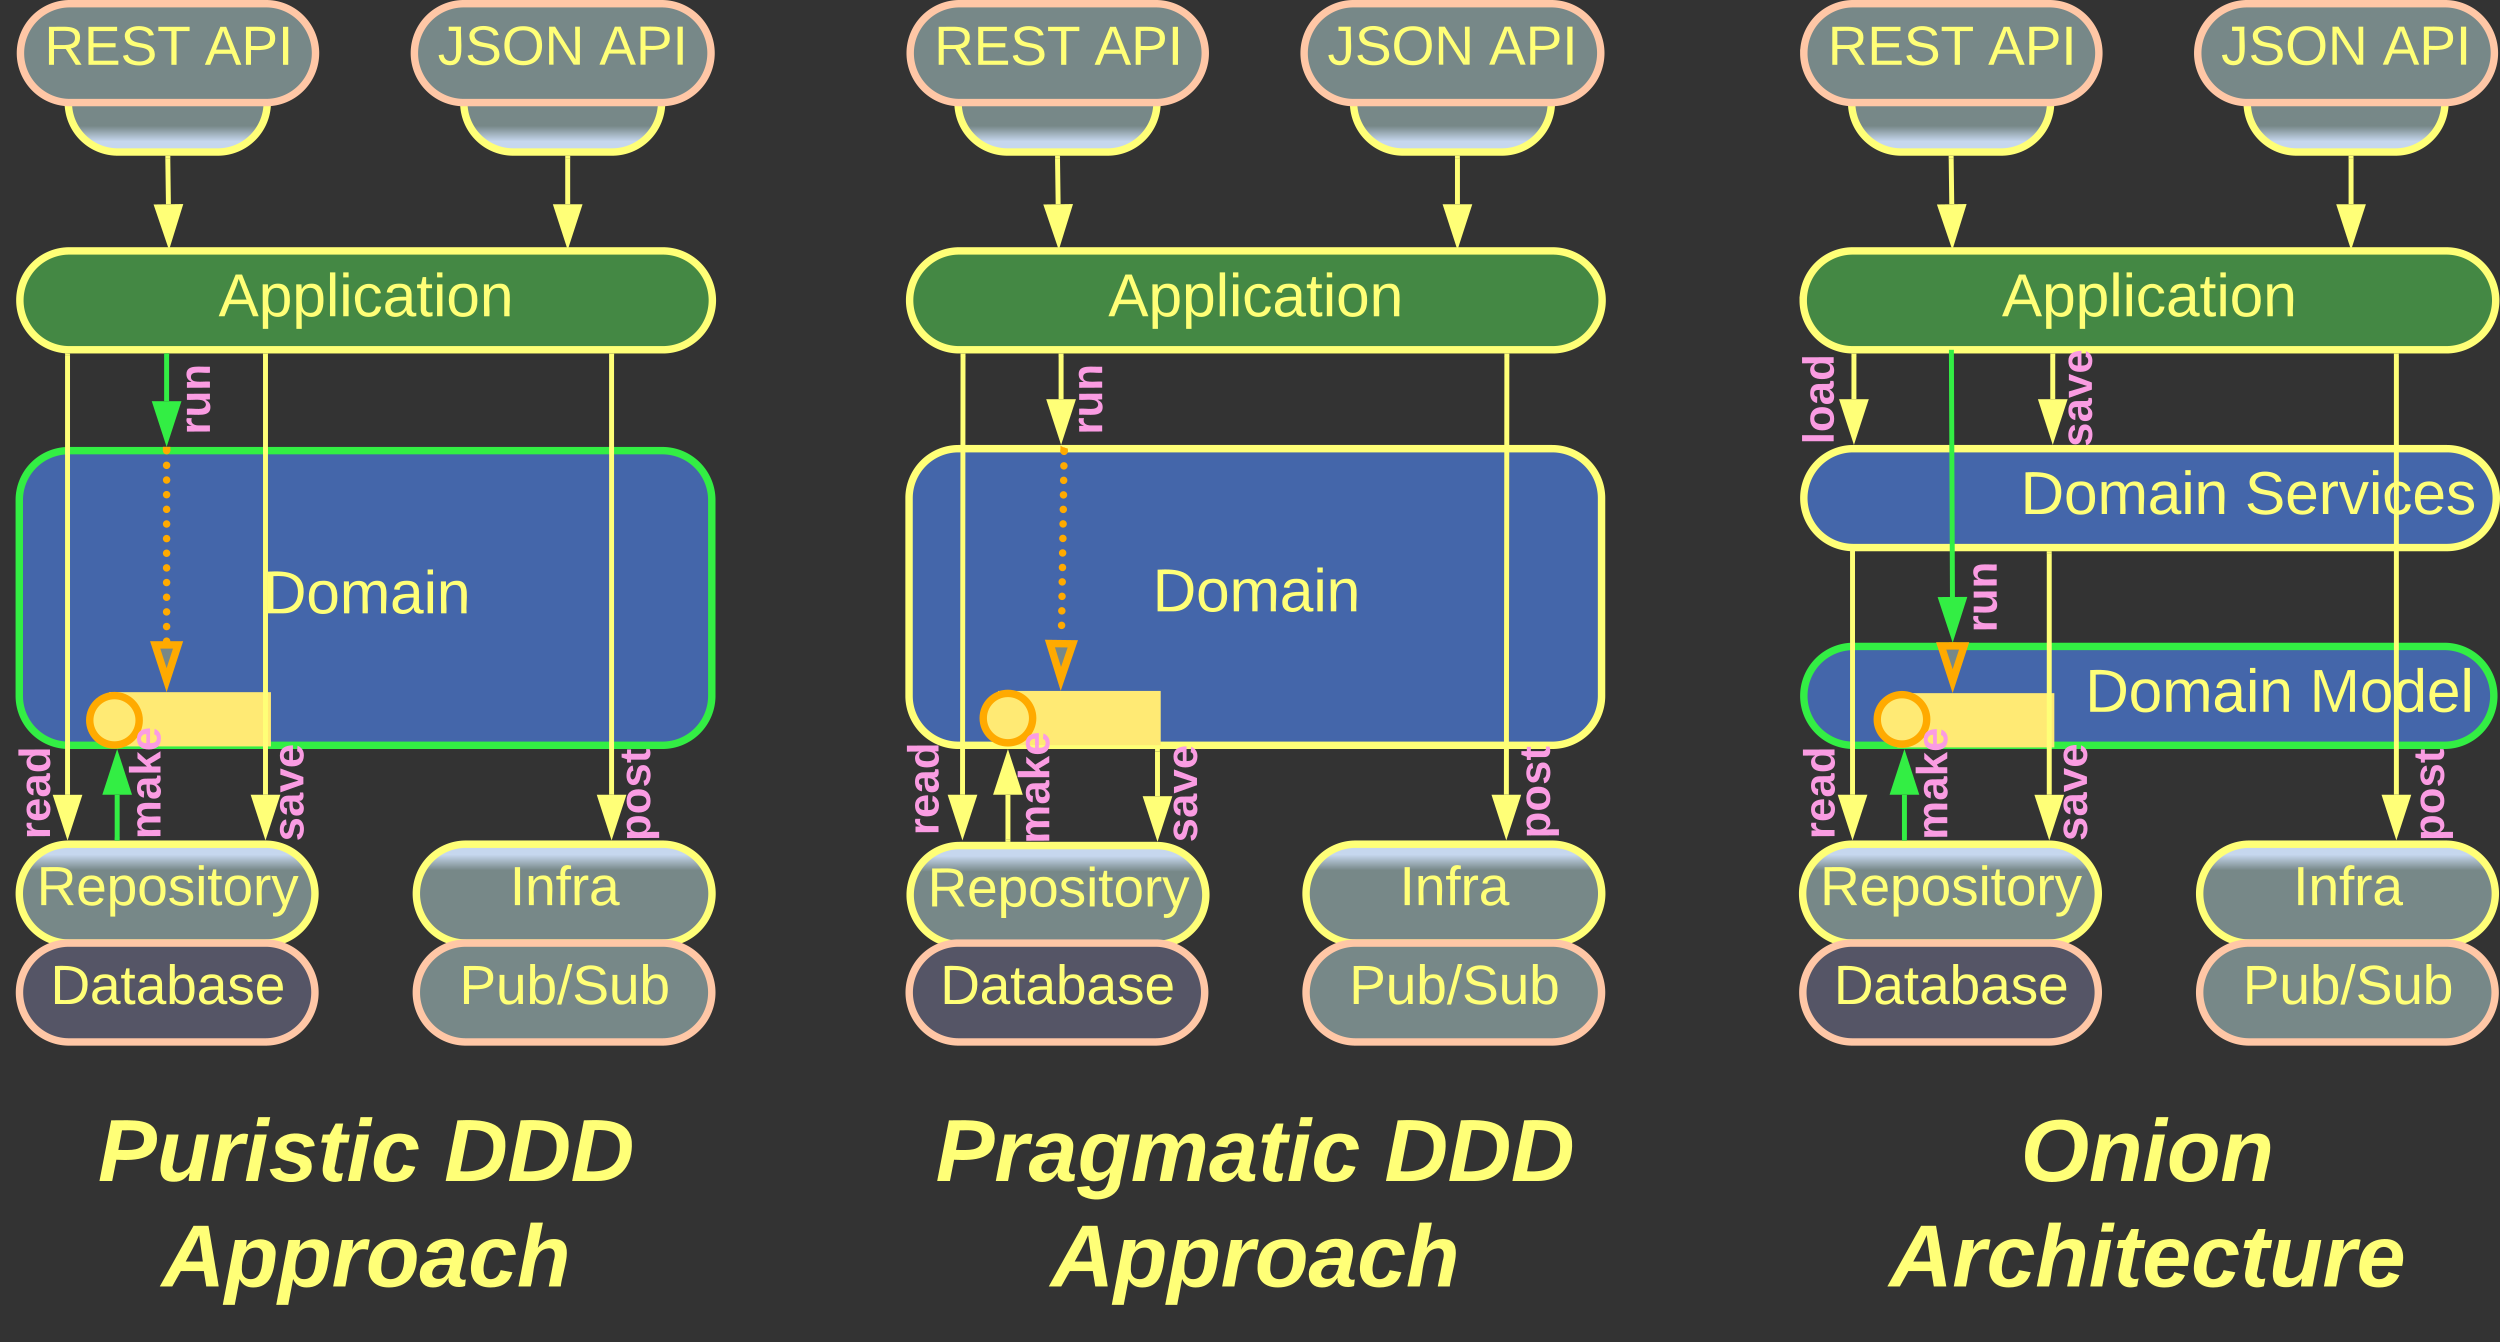 <svg xmlns="http://www.w3.org/2000/svg" xmlns:xlink="http://www.w3.org/1999/xlink" xmlns:lucid="lucid" width="1011.32" height="543"><rect width="100%" height="100%" fill="#333333" stroke="none"/><g transform="translate(-530.6 -298.5)" lucid:page-tab-id="0_0"><path d="M898.8 660.55a20 20 0 0 1 20-20h79.6a20 20 0 0 1 20 20 20 20 0 0 1-20 20h-79.6a20 20 0 0 1-20-20z" stroke="#ff7" stroke-width="3" fill="url(#a)" transform="matrix(-1,1.2246467991473532e-16,-1.2246467991473532e-16,-1,1917.191,1321.094)"/><use xlink:href="#b" transform="matrix(1,-2.4492935982947064e-16,2.4492935982947064e-16,1,903.799,645.547) translate(2.011 19.653)"/><path d="M558.23 340a20 20 0 0 1 20-20h40.48a20 20 0 0 1 20 20 20 20 0 0 1-20 20h-40.47a20 20 0 0 1-20-20z" stroke="#ff7" stroke-width="3" fill="url(#c)"/><path d="M538.64 420a20 20 0 0 1 20-20h240.13a20 20 0 0 1 20 20 20 20 0 0 1-20 20H558.64a20 20 0 0 1-20-20z" stroke="#ff7" stroke-width="3" fill="#484"/><use xlink:href="#d" transform="matrix(1,0,0,1,543.639,405) translate(75.354 21.431)"/><path d="M538.4 660a20 20 0 0 1 20-20H638a20 20 0 0 1 20 20 20 20 0 0 1-20 20h-79.6a20 20 0 0 1-20-20z" stroke="#ff7" stroke-width="3" fill="url(#e)" transform="matrix(-1,1.2246467991473532e-16,-1.2246467991473532e-16,-1,1196.407,1320)"/><use xlink:href="#b" transform="matrix(1,-2.4492935982947064e-16,2.4492935982947064e-16,1,543.407,645) translate(2.011 19.653)"/><path d="M699 660a20 20 0 0 1 20-20h79.6a20 20 0 0 1 20 20 20 20 0 0 1-20 20H719a20 20 0 0 1-20-20z" stroke="#ff7" stroke-width="3" fill="url(#f)" transform="matrix(-1,1.2246467991473532e-16,-1.2246467991473532e-16,-1,1517.624,1320)"/><use xlink:href="#g" transform="matrix(1,-2.4492935982947064e-16,2.4492935982947064e-16,1,704.015,645) translate(32.814 19.653)"/><path d="M718.23 340a20 20 0 0 1 20-20h40a20 20 0 0 1 20 20 20 20 0 0 1-20 20h-40a20 20 0 0 1-20-20z" stroke="#ff7" stroke-width="3" fill="url(#h)"/><path d="M698.23 320a20 20 0 0 1 20-20h80a20 20 0 0 1 20 20 20 20 0 0 1-20 20h-80a20 20 0 0 1-20-20z" stroke="#ffc7a6" stroke-width="3" fill="#788"/><use xlink:href="#i" transform="matrix(1,0,0,1,703.232,305) translate(4.419 19.653)"/><use xlink:href="#j" transform="matrix(1,0,0,1,703.232,305) translate(69.789 19.653)"/><path d="M538.87 320a20 20 0 0 1 20-20h79.36a20 20 0 0 1 20 20 20 20 0 0 1-20 20h-79.36a20 20 0 0 1-20-20z" stroke="#ffc7a6" stroke-width="3" fill="#788"/><use xlink:href="#k" transform="matrix(1,0,0,1,543.87,305) translate(4.665 19.715)"/><use xlink:href="#j" transform="matrix(1,0,0,1,543.87,305) translate(69.542 19.715)"/><path d="M598.48 362.5l.25 18.63" stroke="#ff7" stroke-width="2" fill="none"/><path d="M599.46 362.5l-1.95.04v-1.04h1.95z" stroke="#ff7" stroke-width=".05" fill="#ff7"/><path d="M598.93 396.4l-4.82-14.2 9.27-.14z" stroke="#ff7" stroke-width="2" fill="#ff7"/><path d="M760.25 362.5v18.62" stroke="#ff7" stroke-width="2" fill="none"/><path d="M761.22 362.53h-1.95v-1.03h1.95z" stroke="#ff7" stroke-width=".05" fill="#ff7"/><path d="M760.25 396.4l-4.64-14.28h9.28z" stroke="#ff7" stroke-width="2" fill="#ff7"/><path d="M538.4 500.8a20 20 0 0 1 20-20h240.14a20 20 0 0 1 20 20V580a20 20 0 0 1-20 20H558.4a20 20 0 0 1-20-20z" stroke="#3e4" stroke-width="3" fill="#46a"/><use xlink:href="#l" transform="matrix(1,0,0,1,543.407,485.8) translate(93.503 60.806)"/><path d="M778 442.5V620" stroke="#ff7" stroke-width="2" fill="none"/><path d="M778.98 442.53H777v-1.03H779z" stroke="#ff7" stroke-width=".05" fill="#ff7"/><path d="M778 635.26L773.37 621h9.26z" stroke="#ff7" stroke-width="2" fill="#ff7"/><path d="M557.92 442.45v177.58" stroke="#ff7" stroke-width="2" fill="none"/><path d="M558.58 441.5h.32v.97h-1.95v-1.1z" stroke="#ff7" stroke-width=".05" fill="#ff7"/><path d="M557.92 635.3l-4.63-14.27h9.26z" stroke="#ff7" stroke-width="2" fill="#ff7"/><path d="M598 442.5v18.3" stroke="#3e4" stroke-width="2" fill="none"/><path d="M598.98 442.53H597v-1.03H599z" stroke="#3e4" stroke-width=".05" fill="#3e4"/><path d="M598 476.06l-4.63-14.26h9.26z" stroke="#3e4" stroke-width="2" fill="#3e4"/><path d="M538.64 746a6 6 0 0 1 6-6h267.9a6 6 0 0 1 6 6v88a6 6 0 0 1-6 6h-267.9a6 6 0 0 1-6-6z" stroke="#ff7" stroke-opacity="0" stroke-width="3" fill="#788" fill-opacity="0"/><use xlink:href="#m" transform="matrix(1,0,0,1,543.639,745) translate(26.605 31.257)"/><use xlink:href="#n" transform="matrix(1,0,0,1,543.639,745) translate(166.654 31.257)"/><use xlink:href="#o" transform="matrix(1,0,0,1,543.639,745) translate(52.284 73.924)"/><path d="M918.16 340a20 20 0 0 1 20-20h40.48a20 20 0 0 1 20 20 20 20 0 0 1-20 20h-40.48a20 20 0 0 1-20-20z" stroke="#ff7" stroke-width="3" fill="url(#p)"/><path d="M898.57 420a20 20 0 0 1 20-20h240.13a20 20 0 0 1 20 20 20 20 0 0 1-20 20H918.57a20 20 0 0 1-20-20z" stroke="#ff7" stroke-width="3" fill="#484"/><use xlink:href="#d" transform="matrix(1,0,0,1,903.567,405) translate(75.354 21.431)"/><path d="M1058.94 660a20 20 0 0 1 20-20h79.6a20 20 0 0 1 20 20 20 20 0 0 1-20 20h-79.6a20 20 0 0 1-20-20z" stroke="#ff7" stroke-width="3" fill="url(#q)" transform="matrix(-1,1.2246467991473532e-16,-1.2246467991473532e-16,-1,2237.481,1320)"/><use xlink:href="#g" transform="matrix(1,-2.4492935982947064e-16,2.4492935982947064e-16,1,1063.944,645) translate(32.814 19.653)"/><path d="M1078.16 340a20 20 0 0 1 20-20h40a20 20 0 0 1 20 20 20 20 0 0 1-20 20h-40a20 20 0 0 1-20-20z" stroke="#ff7" stroke-width="3" fill="url(#r)"/><path d="M1058.16 320a20 20 0 0 1 20-20h80a20 20 0 0 1 20 20 20 20 0 0 1-20 20h-80a20 20 0 0 1-20-20z" stroke="#ffc7a6" stroke-width="3" fill="#788"/><use xlink:href="#i" transform="matrix(1,0,0,1,1063.16,305) translate(4.419 19.653)"/><use xlink:href="#j" transform="matrix(1,0,0,1,1063.16,305) translate(69.789 19.653)"/><path d="M898.8 320a20 20 0 0 1 20-20h79.36a20 20 0 0 1 20 20 20 20 0 0 1-20 20H918.8a20 20 0 0 1-20-20z" stroke="#ffc7a6" stroke-width="3" fill="#788"/><use xlink:href="#k" transform="matrix(1,0,0,1,903.799,305) translate(4.665 19.715)"/><use xlink:href="#j" transform="matrix(1,0,0,1,903.799,305) translate(69.542 19.715)"/><path d="M958.4 362.5l.25 18.63" stroke="#ff7" stroke-width="2" fill="none"/><path d="M959.4 362.5l-1.96.04-.02-1.04h1.95z" stroke="#ff7" stroke-width=".05" fill="#ff7"/><path d="M958.86 396.4l-4.83-14.2 9.27-.14z" stroke="#ff7" stroke-width="2" fill="#ff7"/><path d="M1120.18 362.5v18.62" stroke="#ff7" stroke-width="2" fill="none"/><path d="M1121.15 362.53h-1.95v-1.03h1.95z" stroke="#ff7" stroke-width=".05" fill="#ff7"/><path d="M1120.18 396.4l-4.64-14.28h9.27z" stroke="#ff7" stroke-width="2" fill="#ff7"/><path d="M898.34 500a20 20 0 0 1 20-20h240.13a20 20 0 0 1 20 20v80a20 20 0 0 1-20 20H918.34a20 20 0 0 1-20-20z" stroke="#ff7" stroke-width="3" fill="#46a"/><use xlink:href="#l" transform="matrix(1,0,0,1,903.336,485) translate(93.503 60.806)"/><path d="M1140.17 442.5l-.2 177.5" stroke="#ff7" stroke-width="2" fill="none"/><path d="M1141.14 442.53h-1.95v-1.03h1.94z" stroke="#ff7" stroke-width=".05" fill="#ff7"/><path d="M1139.94 635.26l-4.62-14.27h9.27z" stroke="#ff7" stroke-width="2" fill="#ff7"/><path d="M920.17 442.5l-.2 177.5" stroke="#ff7" stroke-width="2" fill="none"/><path d="M921.14 442.53h-1.95v-1.03h1.94z" stroke="#ff7" stroke-width=".05" fill="#ff7"/><path d="M919.94 635.26L915.32 621h9.27z" stroke="#ff7" stroke-width="2" fill="#ff7"/><path d="M959.84 442.5V460" stroke="#ff7" stroke-width="2" fill="none"/><path d="M960.8 442.53h-1.94v-1.03h1.95z" stroke="#ff7" stroke-width=".05" fill="#ff7"/><path d="M959.84 475.26L955.2 461h9.27z" stroke="#ff7" stroke-width="2" fill="#ff7"/><path d="M898.26 746a6 6 0 0 1 6-6h267.9a6 6 0 0 1 6 6v88a6 6 0 0 1-6 6h-267.9a6 6 0 0 1-6-6z" stroke="#ff7" stroke-opacity="0" stroke-width="3" fill="#788" fill-opacity="0"/><use xlink:href="#s" transform="matrix(1,0,0,1,903.262,745) translate(5.864 31.257)"/><use xlink:href="#n" transform="matrix(1,0,0,1,903.262,745) translate(187.395 31.257)"/><use xlink:href="#o" transform="matrix(1,0,0,1,903.262,745) translate(52.284 73.924)"/><path d="M998.84 602.5v18.08" stroke="#ff7" stroke-width="2" fill="none"/><path d="M999.8 602.53h-1.94v-1.03h1.95z" stroke="#ff7" stroke-width=".05" fill="#ff7"/><path d="M998.84 635.84l-4.64-14.26h9.27z" stroke="#ff7" stroke-width="2" fill="#ff7"/><path d="M1279.65 340a20 20 0 0 1 20-20h40.48a20 20 0 0 1 20 20 20 20 0 0 1-20 20h-40.48a20 20 0 0 1-20-20z" stroke="#ff7" stroke-width="3" fill="url(#t)"/><path d="M1260.06 420a20 20 0 0 1 20-20h240.13a20 20 0 0 1 20 20 20 20 0 0 1-20 20h-240.14a20 20 0 0 1-20-20z" stroke="#ff7" stroke-width="3" fill="#484"/><use xlink:href="#d" transform="matrix(1,0,0,1,1265.056,405) translate(75.354 21.431)"/><path d="M1259.82 660a20 20 0 0 1 20-20h79.6a20 20 0 0 1 20 20 20 20 0 0 1-20 20h-79.6a20 20 0 0 1-20-20z" stroke="#ff7" stroke-width="3" fill="url(#u)" transform="matrix(-1,1.2246467991473532e-16,-1.2246467991473532e-16,-1,2639.242,1320)"/><use xlink:href="#b" transform="matrix(1,-2.4492935982947064e-16,2.4492935982947064e-16,1,1264.824,645) translate(2.011 19.653)"/><path d="M1420.43 660a20 20 0 0 1 20-20h79.6a20 20 0 0 1 20 20 20 20 0 0 1-20 20h-79.6a20 20 0 0 1-20-20z" stroke="#ff7" stroke-width="3" fill="url(#v)" transform="matrix(-1,1.2246467991473532e-16,-1.2246467991473532e-16,-1,2960.459,1320)"/><use xlink:href="#g" transform="matrix(1,-2.4492935982947064e-16,2.4492935982947064e-16,1,1425.433,645) translate(32.814 19.653)"/><path d="M1439.65 340a20 20 0 0 1 20-20h40a20 20 0 0 1 20 20 20 20 0 0 1-20 20h-40a20 20 0 0 1-20-20z" stroke="#ff7" stroke-width="3" fill="url(#w)"/><path d="M1419.65 320a20 20 0 0 1 20-20h80a20 20 0 0 1 20 20 20 20 0 0 1-20 20h-80a20 20 0 0 1-20-20z" stroke="#ffc7a6" stroke-width="3" fill="#788"/><use xlink:href="#i" transform="matrix(1,0,0,1,1424.649,305) translate(4.419 19.653)"/><use xlink:href="#j" transform="matrix(1,0,0,1,1424.649,305) translate(69.789 19.653)"/><path d="M1260.3 320a20 20 0 0 1 20-20h79.35a20 20 0 0 1 20 20 20 20 0 0 1-20 20h-79.36a20 20 0 0 1-20-20z" stroke="#ffc7a6" stroke-width="3" fill="#788"/><use xlink:href="#k" transform="matrix(1,0,0,1,1265.288,305) translate(4.665 19.715)"/><use xlink:href="#j" transform="matrix(1,0,0,1,1265.288,305) translate(69.542 19.715)"/><path d="M1319.9 362.5l.24 18.63" stroke="#ff7" stroke-width="2" fill="none"/><path d="M1320.88 362.5l-1.95.04-.02-1.04h1.96z" stroke="#ff7" stroke-width=".05" fill="#ff7"/><path d="M1320.34 396.4l-4.82-14.2 9.27-.14z" stroke="#ff7" stroke-width="2" fill="#ff7"/><path d="M1481.67 362.5v18.62" stroke="#ff7" stroke-width="2" fill="none"/><path d="M1482.64 362.53h-1.95v-1.03h1.94z" stroke="#ff7" stroke-width=".05" fill="#ff7"/><path d="M1481.67 396.4l-4.64-14.28h9.27z" stroke="#ff7" stroke-width="2" fill="#ff7"/><path d="M1260.3 580a20 20 0 0 1 20-20h239.12a20 20 0 0 1 20 20 20 20 0 0 1-20 20H1280.3a20 20 0 0 1-20-20z" stroke="#3e4" stroke-width="3" fill="#46a"/><use xlink:href="#x" transform="matrix(1,0,0,1,1265.288,565) translate(108.809 21.431)"/><use xlink:href="#y" transform="matrix(1,0,0,1,1265.288,565) translate(199.593 21.431)"/><path d="M1280.57 442.5V460" stroke="#ff7" stroke-width="2" fill="none"/><path d="M1280 441.5h1.54v1.03h-1.95v-1.06z" stroke="#ff7" stroke-width=".05" fill="#ff7"/><path d="M1280.57 475.26l-4.64-14.26h9.27z" stroke="#ff7" stroke-width="2" fill="#ff7"/><path d="M1259.2 746a6 6 0 0 1 6-6h267.9a6 6 0 0 1 6 6v88a6 6 0 0 1-6 6h-267.9a6 6 0 0 1-6-6z" stroke="#ff7" stroke-opacity="0" stroke-width="3" fill="#788" fill-opacity="0"/><use xlink:href="#z" transform="matrix(1,0,0,1,1264.213,745) translate(83.79 31.257)"/><use xlink:href="#A" transform="matrix(1,0,0,1,1264.213,745) translate(30.556 73.924)"/><path d="M938.34 638.05V620" stroke="#ff7" stroke-width="2" fill="none"/><path d="M939.3 638.02v1.03h-1.94v-1.03z" stroke="#ff7" stroke-width=".05" fill="#ff7"/><path d="M938.34 604.74l4.63 14.26h-9.27z" stroke="#ff7" stroke-width="2" fill="#ff7"/><path d="M578 637.5V620" stroke="#3e4" stroke-width="2" fill="none"/><path d="M578.98 637.47v1.03H577v-1.03z" stroke="#3e4" stroke-width=".05" fill="#3e4"/><path d="M578 604.74l4.63 14.26h-9.26z" stroke="#3e4" stroke-width="2" fill="#3e4"/><path d="M1260.3 500a20 20 0 0 1 20-20h240.12a20 20 0 0 1 20 20 20 20 0 0 1-20 20H1280.3a20 20 0 0 1-20-20z" stroke="#ff7" stroke-width="3" fill="#46a"/><use xlink:href="#x" transform="matrix(1,0,0,1,1265.288,485) translate(82.648 21.431)"/><use xlink:href="#B" transform="matrix(1,0,0,1,1265.288,485) translate(173.432 21.431)"/><path d="M1280 521v99M1280 521.03V520" stroke="#ff7" stroke-width="2" fill="none"/><path d="M1280 635.26l-4.63-14.26h9.27z" stroke="#ff7" stroke-width="2" fill="#ff7"/><path d="M1301 637.5V620" stroke="#3e4" stroke-width="2" fill="none"/><path d="M1301.97 637.47v1.03h-1.94v-1.03z" stroke="#3e4" stroke-width=".05" fill="#3e4"/><path d="M1301 604.74l4.63 14.26h-9.27z" stroke="#3e4" stroke-width="2" fill="#3e4"/><path d="M1500 442.5V620" stroke="#ff7" stroke-width="2" fill="none"/><path d="M1500.97 442.53h-1.94v-1.03h1.94z" stroke="#ff7" stroke-width=".05" fill="#ff7"/><path d="M1500 635.26l-4.63-14.26h9.27z" stroke="#ff7" stroke-width="2" fill="#ff7"/><path d="M537.6 639.2a6 6 0 0 1-6-6v-28a6 6 0 0 1 6-6h8a6 6 0 0 1 6 6v28a6 6 0 0 1-6 6z" stroke="#ff7" stroke-opacity="0" stroke-width="2" fill="#788" fill-opacity="0"/><use xlink:href="#C" transform="matrix(6.123233995736766e-17,-1,1,6.123233995736766e-17,536.6,634.2) translate(-3.741 14.222)"/><path d="M897.04 637.6a6 6 0 0 1-6-6v-28a6 6 0 0 1 6-6h8a6 6 0 0 1 6 6v28a6 6 0 0 1-6 6z" stroke="#ff7" stroke-opacity="0" stroke-width="2" fill="#788" fill-opacity="0"/><use xlink:href="#C" transform="matrix(6.123233995736766e-17,-1,1,6.123233995736766e-17,896.036,632.6) translate(-3.741 14.222)"/><path d="M1259.5 639.2a6 6 0 0 1-6-6v-28a6 6 0 0 1 6-6h8a6 6 0 0 1 6 6v28a6 6 0 0 1-6 6z" stroke="#ff7" stroke-opacity="0" stroke-width="2" fill="#788" fill-opacity="0"/><use xlink:href="#C" transform="matrix(6.123233995736766e-17,-1,1,6.123233995736766e-17,1258.5,634.2) translate(-3.741 14.222)"/><path d="M1361.6 638.95a6 6 0 0 1-6-6v-28a6 6 0 0 1 6-6h8a6 6 0 0 1 6 6v28a6 6 0 0 1-6 6z" stroke="#ff7" stroke-opacity="0" stroke-width="2" fill="#788" fill-opacity="0"/><use xlink:href="#D" transform="matrix(6.123233995736766e-17,-1,1,6.123233995736766e-17,1360.6,633.947) translate(-4.753 14.222)"/><path d="M602.3 480a6 6 0 0 1-6-6v-28a6 6 0 0 1 6-6h8a6 6 0 0 1 6 6v28a6 6 0 0 1-6 6z" stroke="#ff7" stroke-opacity="0" stroke-width="2" fill="#788" fill-opacity="0"/><use xlink:href="#E" transform="matrix(6.123233995736766e-17,-1,1,6.123233995736766e-17,601.3,475) translate(0.728 14.222)"/><path d="M963.24 480a6 6 0 0 1-6-6v-28a6 6 0 0 1 6-6h8a6 6 0 0 1 6 6v28a6 6 0 0 1-6 6z" stroke="#ff7" stroke-opacity="0" stroke-width="2" fill="#788" fill-opacity="0"/><use xlink:href="#E" transform="matrix(6.123233995736766e-17,-1,1,6.123233995736766e-17,962.237,475) translate(0.728 14.222)"/><path d="M1259.15 480a6 6 0 0 1-6-6v-28a6 6 0 0 1 6-6h8a6 6 0 0 1 6 6v28a6 6 0 0 1-6 6z" stroke="#ff7" stroke-opacity="0" stroke-width="2" fill="#788" fill-opacity="0"/><use xlink:href="#F" transform="matrix(6.123233995736766e-17,-1,1,6.123233995736766e-17,1258.149,475) translate(-3.222 14.222)"/><path d="M1325.1 560a6 6 0 0 1-6-6v-28a6 6 0 0 1 6-6h8a6 6 0 0 1 6 6v28a6 6 0 0 1-6 6z" stroke="#ff7" stroke-opacity="0" stroke-width="2" fill="#788" fill-opacity="0"/><use xlink:href="#E" transform="matrix(6.123233995736766e-17,-1,1,6.123233995736766e-17,1324.1,555) translate(0.728 14.222)"/><path d="M780.35 640a6 6 0 0 1-6-6v-28a6 6 0 0 1 6-6h8a6 6 0 0 1 6 6v28a6 6 0 0 1-6 6z" stroke="#ff7" stroke-opacity="0" stroke-width="2" fill="#788" fill-opacity="0"/><use xlink:href="#G" transform="matrix(6.123233995736766e-17,-1,1,6.123233995736766e-17,779.35,635) translate(-3.691 14.222)"/><path d="M1144.34 638.95a6 6 0 0 1-6-6v-28a6 6 0 0 1 6-6h8a6 6 0 0 1 6 6v28a6 6 0 0 1-6 6z" stroke="#ff7" stroke-opacity="0" stroke-width="2" fill="#788" fill-opacity="0"/><use xlink:href="#G" transform="matrix(6.123233995736766e-17,-1,1,6.123233995736766e-17,1143.336,633.947) translate(-3.691 14.222)"/><path d="M1506 640a6 6 0 0 1-6-6v-28a6 6 0 0 1 6-6h8a6 6 0 0 1 6 6v28a6 6 0 0 1-6 6z" stroke="#ff7" stroke-opacity="0" stroke-width="2" fill="#788" fill-opacity="0"/><use xlink:href="#G" transform="matrix(6.123233995736766e-17,-1,1,6.123233995736766e-17,1505,635) translate(-3.691 14.222)"/><path d="M576.3 580h62.4v18.95h-62.4z" stroke="#ffea74" stroke-width="3" fill="#ffea74"/><path d="M640.1 639.1a6 6 0 0 1-6-6v-28a6 6 0 0 1 6-6h8a6 6 0 0 1 6 6v28a6 6 0 0 1-6 6z" stroke="#ff7" stroke-opacity="0" stroke-width="2" fill="#788" fill-opacity="0"/><use xlink:href="#D" transform="matrix(6.123233995736766e-17,-1,1,6.123233995736766e-17,639.1,634.1) translate(-4.753 14.222)"/><path d="M638 442.5V620" stroke="#ff7" stroke-width="2" fill="none"/><path d="M638.98 442.53H637v-1.03H639z" stroke="#ff7" stroke-width=".05" fill="#ff7"/><path d="M638 635.26L633.37 621h9.26z" stroke="#ff7" stroke-width="2" fill="#ff7"/><path d="M586.9 589.88c0 5.52-4.48 10-10 10s-10-4.48-10-10 4.48-10 10-10 10 4.48 10 10z" stroke="#fa0" stroke-width="3" fill="#ffea74"/><path d="M935.84 579.5h62.8v18.95h-62.8z" stroke="#ffea74" stroke-width="3" fill="#ffea74"/><path d="M948.34 589c0 5.52-4.48 10-10 10-5.53 0-10-4.48-10-10s4.47-10 10-10c5.52 0 10 4.48 10 10z" stroke="#fa0" stroke-width="3" fill="#ffea74"/><path d="M941.84 637.08a6 6 0 0 1-6-6v-28a6 6 0 0 1 6-6h8a6 6 0 0 1 6 6v28a6 6 0 0 1-6 6z" stroke="#ff7" stroke-opacity="0" stroke-width="2" fill="#788" fill-opacity="0"/><use xlink:href="#H" transform="matrix(6.123233995736766e-17,-1,1,6.123233995736766e-17,940.836,632.084) translate(-7.716 14.222)"/><path d="M582.3 635.2a6 6 0 0 1-6-6v-28a6 6 0 0 1 6-6h8a6 6 0 0 1 6 6v28a6 6 0 0 1-6 6z" stroke="#ff7" stroke-opacity="0" stroke-width="2" fill="#788" fill-opacity="0"/><use xlink:href="#H" transform="matrix(6.123233995736766e-17,-1,1,6.123233995736766e-17,581.3,630.2) translate(-7.716 14.222)"/><path d="M1299.65 580.4h60.48v18.95h-60.48z" stroke="#ffea74" stroke-width="3" fill="#ffea74"/><path d="M1310 589.5c0 5.52-4.48 10-10 10s-10-4.48-10-10 4.48-10 10-10 10 4.48 10 10z" stroke="#fa0" stroke-width="3" fill="#ffea74"/><path d="M1305.1 635.48a6 6 0 0 1-6-6v-28a6 6 0 0 1 6-6h8a6 6 0 0 1 6 6v28a6 6 0 0 1-6 6z" stroke="#ff7" stroke-opacity="0" stroke-width="2" fill="#788" fill-opacity="0"/><use xlink:href="#H" transform="matrix(6.123233995736766e-17,-1,1,6.123233995736766e-17,1304.1,630.484) translate(-7.716 14.222)"/><path d="M596.5 480.8a1.5 1.5 0 0 1 1.5-1.5 1.5 1.5 0 0 1 1.5 1.5 1.5 1.5 0 0 1-1.5 1.5 1.5 1.5 0 0 1-1.5-1.5m0 5.94a1.5 1.5 0 0 1 1.5-1.5 1.5 1.5 0 0 1 1.5 1.5 1.5 1.5 0 0 1-1.5 1.5 1.5 1.5 0 0 1-1.5-1.5v-.03m0 5.97a1.5 1.5 0 0 1 1.5-1.5 1.5 1.5 0 0 1 1.5 1.5 1.5 1.5 0 0 1-1.5 1.5 1.5 1.5 0 0 1-1.5-1.5v-.03m0 5.96a1.5 1.5 0 0 1 1.5-1.5 1.5 1.5 0 0 1 1.5 1.5 1.5 1.5 0 0 1-1.5 1.5 1.5 1.5 0 0 1-1.5-1.5v-.03m0 5.96a1.5 1.5 0 0 1 1.5-1.5 1.5 1.5 0 0 1 1.5 1.5 1.5 1.5 0 0 1-1.5 1.5 1.5 1.5 0 0 1-1.5-1.5v-.03m0 5.96a1.5 1.5 0 0 1 1.5-1.5 1.5 1.5 0 0 1 1.5 1.5 1.5 1.5 0 0 1-1.5 1.5 1.5 1.5 0 0 1-1.5-1.5v-.03m0 5.96v-.02a1.5 1.5 0 0 1 1.5-1.5 1.5 1.5 0 0 1 1.5 1.5 1.5 1.5 0 0 1-1.5 1.5 1.5 1.5 0 0 1-1.5-1.5v-.02m0 5.96v-.02a1.5 1.5 0 0 1 1.5-1.5 1.5 1.5 0 0 1 1.5 1.5 1.5 1.5 0 0 1-1.5 1.5 1.5 1.5 0 0 1-1.5-1.5m0 5.95v-.02a1.5 1.5 0 0 1 1.5-1.5 1.5 1.5 0 0 1 1.5 1.5 1.5 1.5 0 0 1-1.5 1.5 1.5 1.5 0 0 1-1.5-1.5m0 5.95v-.02a1.5 1.5 0 0 1 1.5-1.5 1.5 1.5 0 0 1 1.5 1.5 1.5 1.5 0 0 1-1.5 1.5 1.5 1.5 0 0 1-1.5-1.5m0 5.95a1.5 1.5 0 0 1 1.5-1.5 1.5 1.5 0 0 1 1.5 1.5 1.5 1.5 0 0 1-1.5 1.5 1.5 1.5 0 0 1-1.5-1.5v-.02m0 5.96v-.02a1.5 1.5 0 0 1 1.5-1.5 1.5 1.5 0 0 1 1.5 1.5 1.5 1.5 0 0 1-1.5 1.5 1.5 1.5 0 0 1-1.5-1.5m0 5.95v-.02a1.5 1.5 0 0 1 1.5-1.5 1.5 1.5 0 0 1 1.5 1.5 1.5 1.5 0 0 1-1.5 1.5 1.5 1.5 0 0 1-1.5-1.5m0 5.94v-.02a1.5 1.5 0 0 1 1.5-1.5 1.5 1.5 0 0 1 1.5 1.5 1.5 1.5 0 0 1-1.5 1.5 1.5 1.5 0 0 1-1.5-1.5" fill="#fa0"/><path d="M599.48 480.84h-2.96v-1.54h2.96z" stroke="#fa0" stroke-width=".05" fill="#fa0"/><path d="M598 573.65l-4.63-14.27h9.26z" stroke="#fa0" stroke-width="3" fill="#788"/><path d="M959.56 481.1v-.02a1.5 1.5 0 0 1 1.5-1.5 1.5 1.5 0 0 1 1.5 1.5 1.5 1.5 0 0 1-1.5 1.5 1.5 1.5 0 0 1-1.5-1.5m-.08 5.88a1.5 1.5 0 0 1 1.5-1.5 1.5 1.5 0 0 1 1.5 1.5 1.5 1.5 0 0 1-1.5 1.5 1.5 1.5 0 0 1-1.5-1.5v-.02m-.1 5.9v-.02a1.5 1.5 0 0 1 1.5-1.5 1.5 1.5 0 0 1 1.5 1.5 1.5 1.5 0 0 1-1.5 1.5 1.5 1.5 0 0 1-1.5-1.5v-.02m-.07 5.9a1.5 1.5 0 0 1 1.5-1.5 1.5 1.5 0 0 1 1.5 1.5 1.5 1.5 0 0 1-1.5 1.5 1.5 1.5 0 0 1-1.5-1.5v-.03m-.08 5.9a1.5 1.5 0 0 1 1.5-1.5 1.5 1.5 0 0 1 1.5 1.5 1.5 1.5 0 0 1-1.5 1.5 1.5 1.5 0 0 1-1.5-1.5v-.03m-.08 5.9a1.5 1.5 0 0 1 1.5-1.5 1.5 1.5 0 0 1 1.5 1.5 1.5 1.5 0 0 1-1.5 1.5 1.5 1.5 0 0 1-1.5-1.5v-.03m-.08 5.9a1.5 1.5 0 0 1 1.5-1.5 1.5 1.5 0 0 1 1.5 1.5 1.5 1.5 0 0 1-1.5 1.5 1.5 1.5 0 0 1-1.5-1.5v-.02m-.1 5.9a1.5 1.5 0 0 1 1.5-1.5 1.5 1.5 0 0 1 1.5 1.5 1.5 1.5 0 0 1-1.5 1.5 1.5 1.5 0 0 1-1.5-1.5v-.03m-.07 5.9a1.5 1.5 0 0 1 1.5-1.5 1.5 1.5 0 0 1 1.5 1.5 1.5 1.5 0 0 1-1.5 1.5 1.5 1.5 0 0 1-1.5-1.5V528m-.1 5.9a1.5 1.5 0 0 1 1.5-1.5 1.5 1.5 0 0 1 1.5 1.5 1.5 1.5 0 0 1-1.5 1.5 1.5 1.5 0 0 1-1.5-1.5v-.03m-.08 5.9v-.03a1.5 1.5 0 0 1 1.5-1.5 1.5 1.5 0 0 1 1.5 1.5 1.5 1.5 0 0 1-1.5 1.5 1.5 1.5 0 0 1-1.5-1.5m-.08 5.9v-.03a1.5 1.5 0 0 1 1.5-1.5 1.5 1.5 0 0 1 1.5 1.5 1.5 1.5 0 0 1-1.5 1.5 1.5 1.5 0 0 1-1.5-1.5m-.1 5.9v-.03a1.5 1.5 0 0 1 1.5-1.5 1.5 1.5 0 0 1 1.5 1.5 1.5 1.5 0 0 1-1.5 1.5 1.5 1.5 0 0 1-1.5-1.5" fill="#fa0"/><path d="M959.7 478.85l.8.5.88.36.92.23.25.02-.02 1.2-2.95-.05.04-2.33z" stroke="#fa0" stroke-width=".05" fill="#fa0"/><path d="M959.75 573.15l-4.43-14.33 9.26.13z" stroke="#fa0" stroke-width="3" fill="#788"/><path d="M1319 560a1.5 1.5 0 0 1 1.5-1.5 1.5 1.5 0 0 1 1.5 1.5 1.5 1.5 0 0 1-1.5 1.5 1.5 1.5 0 0 1-1.5-1.5" fill="#fa0"/><path d="M1321.97 560.04h-2.94v-1.54h2.94z" stroke="#fa0" stroke-width=".05" fill="#fa0"/><path d="M1320.5 574.05l-4.64-14.26h9.28z" stroke="#fa0" stroke-width="3" fill="#788"/><path d="M1320 441l.42 99M1320 441.03V440" stroke="#3e4" stroke-width="2" fill="none"/><path d="M1320.5 555.26l-4.7-14.24 9.26-.04z" stroke="#3e4" stroke-width="2" fill="#3e4"/><path d="M1361 442.5V460" stroke="#ff7" stroke-width="2" fill="none"/><path d="M1361.97 442.53h-1.94v-1.03h1.94z" stroke="#ff7" stroke-width=".05" fill="#ff7"/><path d="M1361 475.26l-4.63-14.26h9.27z" stroke="#ff7" stroke-width="2" fill="#ff7"/><path d="M1363.6 479.5a6 6 0 0 1-6-6v-28a6 6 0 0 1 6-6h8a6 6 0 0 1 6 6v28a6 6 0 0 1-6 6z" stroke="#ff7" stroke-opacity="0" stroke-width="2" fill="#788" fill-opacity="0"/><use xlink:href="#D" transform="matrix(6.123233995736766e-17,-1,1,6.123233995736766e-17,1362.6,474.5) translate(-4.753 14.222)"/><path d="M658 700a20 20 0 0 1-20 20h-79.52a20 20 0 0 1-20-20 20 20 0 0 1 20-20H638a20 20 0 0 1 20 20z" stroke="#ffc7a6" stroke-width="3" fill="#556"/><use xlink:href="#I" transform="matrix(1,-2.4492935982947064e-16,2.4492935982947064e-16,1,543.478,685) translate(7.505 19.653)"/><path d="M818.54 700a20 20 0 0 1-20 20h-79.52a20 20 0 0 1-20-20 20 20 0 0 1 20-20h79.52a20 20 0 0 1 20 20z" stroke="#ffc7a6" stroke-width="3" fill="#788"/><use xlink:href="#J" transform="matrix(1,-2.4492935982947064e-16,2.4492935982947064e-16,1,704.015,685) translate(12.412 19.653)"/><path d="M1017.93 700a20 20 0 0 1-20 20H918.4a20 20 0 0 1-20-20 20 20 0 0 1 20-20h79.53a20 20 0 0 1 20 20z" stroke="#ffc7a6" stroke-width="3" fill="#556"/><g><use xlink:href="#I" transform="matrix(1,-2.4492935982947064e-16,2.4492935982947064e-16,1,903.407,685) translate(7.505 19.653)"/></g><g><path d="M1178.47 700a20 20 0 0 1-20 20h-79.53a20 20 0 0 1-20-20 20 20 0 0 1 20-20h79.53a20 20 0 0 1 20 20z" stroke="#ffc7a6" stroke-width="3" fill="#788"/></g><g><use xlink:href="#J" transform="matrix(1,-2.4492935982947064e-16,2.4492935982947064e-16,1,1063.944,685) translate(12.412 19.653)"/></g><g><path d="M1379.42 700a20 20 0 0 1-20 20h-79.52a20 20 0 0 1-20-20 20 20 0 0 1 20-20h79.52a20 20 0 0 1 20 20z" stroke="#ffc7a6" stroke-width="3" fill="#556"/></g><g><use xlink:href="#I" transform="matrix(1,-2.4492935982947064e-16,2.4492935982947064e-16,1,1264.895,685) translate(7.505 19.653)"/></g><g><path d="M1539.95 700a20 20 0 0 1-20 20h-79.52a20 20 0 0 1-20-20 20 20 0 0 1 20-20h79.52a20 20 0 0 1 20 20z" stroke="#ffc7a6" stroke-width="3" fill="#788"/></g><g><use xlink:href="#J" transform="matrix(1,-2.4492935982947064e-16,2.4492935982947064e-16,1,1425.433,685) translate(12.412 19.653)"/></g><path d="M1359.58 522.5V620" stroke="#ff7" stroke-width="2" fill="none"/><path d="M1360.55 522.53h-1.95v-1.03h1.95z" stroke="#ff7" stroke-width=".05" fill="#ff7"/><path d="M1359.58 635.27l-4.64-14.26h9.27z" stroke="#ff7" stroke-width="2" fill="#ff7"/><g><path d="M1001.6 639.5a6 6 0 0 1-6-6v-28a6 6 0 0 1 6-6h8a6 6 0 0 1 6 6v28a6 6 0 0 1-6 6z" stroke="#ff7" stroke-opacity="0" stroke-width="2" fill="#788" fill-opacity="0"/></g><g><use xlink:href="#D" transform="matrix(6.123233995736766e-17,-1,1,6.123233995736766e-17,1000.586,634.5) translate(-4.753 14.222)"/></g><defs><linearGradient gradientUnits="userSpaceOnUse" id="a" x1="898.8" y1="640.55" x2="898.8" y2="680.55"><stop offset="73.57%" stop-color="#788"/><stop offset="89.29%" stop-color="#c6d7ee"/></linearGradient><path d="M233-177c-1 41-23 64-60 70L243 0h-38l-65-103H63V0H30v-248c88 3 205-21 203 71zM63-129c60-2 137 13 137-47 0-61-80-42-137-45v92" id="K" fill="#ff7"/><path d="M100-194c63 0 86 42 84 106H49c0 40 14 67 53 68 26 1 43-12 49-29l28 8c-11 28-37 45-77 45C44 4 14-33 15-96c1-61 26-98 85-98zm52 81c6-60-76-77-97-28-3 7-6 17-6 28h103" id="L" fill="#ff7"/><path d="M115-194c55 1 70 41 70 98S169 2 115 4C84 4 66-9 55-30l1 105H24l-1-265h31l2 30c10-21 28-34 59-34zm-8 174c40 0 45-34 45-75s-6-73-45-74c-42 0-51 32-51 76 0 43 10 73 51 73" id="M" fill="#ff7"/><path d="M100-194c62-1 85 37 85 99 1 63-27 99-86 99S16-35 15-95c0-66 28-99 85-99zM99-20c44 1 53-31 53-75 0-43-8-75-51-75s-53 32-53 75 10 74 51 75" id="N" fill="#ff7"/><path d="M135-143c-3-34-86-38-87 0 15 53 115 12 119 90S17 21 10-45l28-5c4 36 97 45 98 0-10-56-113-15-118-90-4-57 82-63 122-42 12 7 21 19 24 35" id="O" fill="#ff7"/><path d="M24-231v-30h32v30H24zM24 0v-190h32V0H24" id="P" fill="#ff7"/><path d="M59-47c-2 24 18 29 38 22v24C64 9 27 4 27-40v-127H5v-23h24l9-43h21v43h35v23H59v120" id="Q" fill="#ff7"/><path d="M114-163C36-179 61-72 57 0H25l-1-190h30c1 12-1 29 2 39 6-27 23-49 58-41v29" id="R" fill="#ff7"/><path d="M179-190L93 31C79 59 56 82 12 73V49c39 6 53-20 64-50L1-190h34L92-34l54-156h33" id="S" fill="#ff7"/><g id="b"><use transform="matrix(0.062,0,0,0.062,0,0)" xlink:href="#K"/><use transform="matrix(0.062,0,0,0.062,15.988,0)" xlink:href="#L"/><use transform="matrix(0.062,0,0,0.062,28.333,0)" xlink:href="#M"/><use transform="matrix(0.062,0,0,0.062,40.679,0)" xlink:href="#N"/><use transform="matrix(0.062,0,0,0.062,53.025,0)" xlink:href="#O"/><use transform="matrix(0.062,0,0,0.062,64.136,0)" xlink:href="#P"/><use transform="matrix(0.062,0,0,0.062,69.012,0)" xlink:href="#Q"/><use transform="matrix(0.062,0,0,0.062,75.185,0)" xlink:href="#N"/><use transform="matrix(0.062,0,0,0.062,87.531,0)" xlink:href="#R"/><use transform="matrix(0.062,0,0,0.062,94.877,0)" xlink:href="#S"/></g><linearGradient gradientUnits="userSpaceOnUse" id="c" x1="558.23" y1="320" x2="558.23" y2="360"><stop offset="73.57%" stop-color="#788"/><stop offset="89.29%" stop-color="#c6d7ee"/></linearGradient><path d="M205 0l-28-72H64L36 0H1l101-248h38L239 0h-34zm-38-99l-47-123c-12 45-31 82-46 123h93" id="T" fill="#ff7"/><path d="M24 0v-261h32V0H24" id="U" fill="#ff7"/><path d="M96-169c-40 0-48 33-48 73s9 75 48 75c24 0 41-14 43-38l32 2c-6 37-31 61-74 61-59 0-76-41-82-99-10-93 101-131 147-64 4 7 5 14 7 22l-32 3c-4-21-16-35-41-35" id="V" fill="#ff7"/><path d="M141-36C126-15 110 5 73 4 37 3 15-17 15-53c-1-64 63-63 125-63 3-35-9-54-41-54-24 1-41 7-42 31l-33-3c5-37 33-52 76-52 45 0 72 20 72 64v82c-1 20 7 32 28 27v20c-31 9-61-2-59-35zM48-53c0 20 12 33 32 33 41-3 63-29 60-74-43 2-92-5-92 41" id="W" fill="#ff7"/><path d="M117-194c89-4 53 116 60 194h-32v-121c0-31-8-49-39-48C34-167 62-67 57 0H25l-1-190h30c1 10-1 24 2 32 11-22 29-35 61-36" id="X" fill="#ff7"/><g id="d"><use transform="matrix(0.068,0,0,0.068,0,0)" xlink:href="#T"/><use transform="matrix(0.068,0,0,0.068,16.296,0)" xlink:href="#M"/><use transform="matrix(0.068,0,0,0.068,29.877,0)" xlink:href="#M"/><use transform="matrix(0.068,0,0,0.068,43.457,0)" xlink:href="#U"/><use transform="matrix(0.068,0,0,0.068,48.821,0)" xlink:href="#P"/><use transform="matrix(0.068,0,0,0.068,54.185,0)" xlink:href="#V"/><use transform="matrix(0.068,0,0,0.068,66.407,0)" xlink:href="#W"/><use transform="matrix(0.068,0,0,0.068,79.988,0)" xlink:href="#Q"/><use transform="matrix(0.068,0,0,0.068,86.778,0)" xlink:href="#P"/><use transform="matrix(0.068,0,0,0.068,92.142,0)" xlink:href="#N"/><use transform="matrix(0.068,0,0,0.068,105.722,0)" xlink:href="#X"/></g><linearGradient gradientUnits="userSpaceOnUse" id="e" x1="538.41" y1="640" x2="538.41" y2="680"><stop offset="73.57%" stop-color="#788"/><stop offset="89.29%" stop-color="#c6d7ee"/></linearGradient><linearGradient gradientUnits="userSpaceOnUse" id="f" x1="699.02" y1="640" x2="699.02" y2="680"><stop offset="73.57%" stop-color="#788"/><stop offset="89.29%" stop-color="#c6d7ee"/></linearGradient><path d="M33 0v-248h34V0H33" id="Y" fill="#ff7"/><path d="M101-234c-31-9-42 10-38 44h38v23H63V0H32v-167H5v-23h27c-7-52 17-82 69-68v24" id="Z" fill="#ff7"/><g id="g"><use transform="matrix(0.062,0,0,0.062,0,0)" xlink:href="#Y"/><use transform="matrix(0.062,0,0,0.062,6.173,0)" xlink:href="#X"/><use transform="matrix(0.062,0,0,0.062,18.519,0)" xlink:href="#Z"/><use transform="matrix(0.062,0,0,0.062,24.691,0)" xlink:href="#R"/><use transform="matrix(0.062,0,0,0.062,32.037,0)" xlink:href="#W"/></g><linearGradient gradientUnits="userSpaceOnUse" id="h" x1="718.23" y1="320" x2="718.23" y2="360"><stop offset="73.57%" stop-color="#788"/><stop offset="89.29%" stop-color="#c6d7ee"/></linearGradient><path d="M153-248C145-148 188 4 80 4 36 3 13-21 6-62l32-5c4 25 16 42 43 43 27 0 39-20 39-49v-147H72v-28h81" id="aa" fill="#ff7"/><path d="M185-189c-5-48-123-54-124 2 14 75 158 14 163 119 3 78-121 87-175 55-17-10-28-26-33-46l33-7c5 56 141 63 141-1 0-78-155-14-162-118-5-82 145-84 179-34 5 7 8 16 11 25" id="ab" fill="#ff7"/><path d="M140-251c81 0 123 46 123 126C263-46 219 4 140 4 59 4 17-45 17-125s42-126 123-126zm0 227c63 0 89-41 89-101s-29-99-89-99c-61 0-89 39-89 99S79-25 140-24" id="ac" fill="#ff7"/><path d="M190 0L58-211 59 0H30v-248h39L202-35l-2-213h31V0h-41" id="ad" fill="#ff7"/><g id="i"><use transform="matrix(0.062,0,0,0.062,0,0)" xlink:href="#aa"/><use transform="matrix(0.062,0,0,0.062,11.111,0)" xlink:href="#ab"/><use transform="matrix(0.062,0,0,0.062,25.926,0)" xlink:href="#ac"/><use transform="matrix(0.062,0,0,0.062,43.21,0)" xlink:href="#ad"/></g><path d="M30-248c87 1 191-15 191 75 0 78-77 80-158 76V0H30v-248zm33 125c57 0 124 11 124-50 0-59-68-47-124-48v98" id="ae" fill="#ff7"/><g id="j"><use transform="matrix(0.062,0,0,0.062,0,0)" xlink:href="#T"/><use transform="matrix(0.062,0,0,0.062,14.815,0)" xlink:href="#ae"/><use transform="matrix(0.062,0,0,0.062,29.63,0)" xlink:href="#Y"/></g><path d="M30 0v-248h187v28H63v79h144v27H63v87h162V0H30" id="af" fill="#ff7"/><path d="M127-220V0H93v-220H8v-28h204v28h-85" id="ag" fill="#ff7"/><g id="k"><use transform="matrix(0.062,0,0,0.062,0,0)" xlink:href="#K"/><use transform="matrix(0.062,0,0,0.062,15.988,0)" xlink:href="#af"/><use transform="matrix(0.062,0,0,0.062,30.802,0)" xlink:href="#ab"/><use transform="matrix(0.062,0,0,0.062,45.617,0)" xlink:href="#ag"/></g><path d="M30-248c118-7 216 8 213 122C240-48 200 0 122 0H30v-248zM63-27c89 8 146-16 146-99s-60-101-146-95v194" id="ah" fill="#ff7"/><path d="M210-169c-67 3-38 105-44 169h-31v-121c0-29-5-50-35-48C34-165 62-65 56 0H25l-1-190h30c1 10-1 24 2 32 10-44 99-50 107 0 11-21 27-35 58-36 85-2 47 119 55 194h-31v-121c0-29-5-49-35-48" id="ai" fill="#ff7"/><g id="l"><use transform="matrix(0.068,0,0,0.068,0,0)" xlink:href="#ah"/><use transform="matrix(0.068,0,0,0.068,17.586,0)" xlink:href="#N"/><use transform="matrix(0.068,0,0,0.068,31.167,0)" xlink:href="#ai"/><use transform="matrix(0.068,0,0,0.068,51.469,0)" xlink:href="#W"/><use transform="matrix(0.068,0,0,0.068,65.049,0)" xlink:href="#P"/><use transform="matrix(0.068,0,0,0.068,70.414,0)" xlink:href="#X"/></g><path d="M241-173c-1 82-78 91-166 86L58 0H6l48-248c87 0 188-12 187 75zm-53 2c0-43-48-36-90-36l-15 80c50 0 105 7 105-44" id="aj" fill="#ff7"/><path d="M69 3c-96 0-34-126-28-193h49L65-57c6 42 62 18 71-6 14-38 17-86 28-127h50L178 0h-47c0-11 4-26 3-33-14 20-30 37-65 36" id="ak" fill="#ff7"/><path d="M84-151c13-25 34-51 72-40l-8 41C67-170 71-64 56 0H6l36-190h47" id="al" fill="#ff7"/><path d="M50-224l7-37h49l-7 37H50zM6 0l37-190h49L55 0H6" id="am" fill="#ff7"/><path d="M144-137c-1-29-70-35-71-2 16 41 103 10 103 80C176 9 79 16 32-9 18-17 9-31 4-48l44-6c3 32 80 36 82 1-15-42-103-11-103-82 0-77 157-79 161-8" id="an" fill="#ff7"/><path d="M72-63c-8 23 5 39 32 30L98-1C54 14 12-6 23-64l18-93H15l7-33h28l24-45h31l-8 45h35l-6 33H90" id="ao" fill="#ff7"/><path d="M67-101c-8 29-7 73 27 71 23-2 32-16 39-37l48 9C170-19 141 4 91 4 36 4 7-28 12-86c6-75 61-124 140-103 26 7 40 29 43 59l-50 4c-1-20-9-34-29-34-35 0-41 29-49 59" id="ap" fill="#ff7"/><g id="m"><use transform="matrix(0.099,0,0,0.099,0,0)" xlink:href="#aj"/><use transform="matrix(0.099,0,0,0.099,23.704,0)" xlink:href="#ak"/><use transform="matrix(0.099,0,0,0.099,45.333,0)" xlink:href="#al"/><use transform="matrix(0.099,0,0,0.099,59.16,0)" xlink:href="#am"/><use transform="matrix(0.099,0,0,0.099,69.037,0)" xlink:href="#an"/><use transform="matrix(0.099,0,0,0.099,88.79,0)" xlink:href="#ao"/><use transform="matrix(0.099,0,0,0.099,100.543,0)" xlink:href="#am"/><use transform="matrix(0.099,0,0,0.099,110.42,0)" xlink:href="#ap"/></g><path d="M250-142C247-53 197 0 108 0H6l48-248c105-5 200 3 196 106zm-49 2c1-57-42-72-103-68L66-40c84 6 135-22 135-100" id="aq" fill="#ff7"/><g id="n"><use transform="matrix(0.099,0,0,0.099,0,0)" xlink:href="#aq"/><use transform="matrix(0.099,0,0,0.099,25.58,0)" xlink:href="#aq"/><use transform="matrix(0.099,0,0,0.099,51.16,0)" xlink:href="#aq"/></g><path d="M183 0l-10-63H79L44 0H-7l138-248h61L234 0h-51zm-14-102l-15-108c-16 38-36 73-55 108h70" id="ar" fill="#ff7"/><path d="M156-122c2-23-7-37-28-37-47 0-58 44-58 89 0 24 12 40 36 40 43 0 47-49 50-92zM-8 75l50-265h48c0 10-3 24-3 30 22-50 127-45 121 29-6 73-21 135-92 135-29 0-46-14-55-35L41 75H-8" id="as" fill="#ff7"/><path d="M124-194c51 0 84 22 84 74C207-44 167 4 94 4 43 4 11-23 11-74c0-74 41-120 113-120zM99-30c46 0 58-42 58-86 0-27-11-44-37-44-44 0-55 40-57 84-1 27 10 45 36 46" id="at" fill="#ff7"/><path d="M166-52c-4 17 5 29 24 23l-3 27c-30 11-74 1-67-34C105-15 91 4 56 4 23 4 3-15 2-49c0-64 63-67 128-67 10-22 3-53-29-45-13 3-22 10-25 24l-46-5c5-64 156-77 153 0-1 33-11 60-17 90zM97-88c-44-9-64 57-19 57 31 0 42-28 47-57H97" id="au" fill="#ff7"/><path d="M150-105c8-23 8-54-22-51-68 7-54 98-72 156H6l50-261h50L85-158c15-20 33-36 66-36 95 0 34 128 28 194h-49" id="av" fill="#ff7"/><g id="o"><use transform="matrix(0.099,0,0,0.099,0,0)" xlink:href="#ar"/><use transform="matrix(0.099,0,0,0.099,25.58,0)" xlink:href="#as"/><use transform="matrix(0.099,0,0,0.099,47.21,0)" xlink:href="#as"/><use transform="matrix(0.099,0,0,0.099,68.84,0)" xlink:href="#al"/><use transform="matrix(0.099,0,0,0.099,82.667,0)" xlink:href="#at"/><use transform="matrix(0.099,0,0,0.099,104.296,0)" xlink:href="#au"/><use transform="matrix(0.099,0,0,0.099,124.049,0)" xlink:href="#ap"/><use transform="matrix(0.099,0,0,0.099,143.802,0)" xlink:href="#av"/></g><linearGradient gradientUnits="userSpaceOnUse" id="p" x1="918.16" y1="320" x2="918.16" y2="360"><stop offset="73.57%" stop-color="#788"/><stop offset="89.29%" stop-color="#c6d7ee"/></linearGradient><linearGradient gradientUnits="userSpaceOnUse" id="q" x1="1058.94" y1="640" x2="1058.94" y2="680"><stop offset="73.57%" stop-color="#788"/><stop offset="89.29%" stop-color="#c6d7ee"/></linearGradient><linearGradient gradientUnits="userSpaceOnUse" id="r" x1="1078.16" y1="320" x2="1078.16" y2="360"><stop offset="73.57%" stop-color="#788"/><stop offset="89.29%" stop-color="#c6d7ee"/></linearGradient><path d="M45-171c29-32 103-29 114 14 2-11 5-23 8-33h47L176-2c-3 70-92 96-155 64C9 56 1 42-1 25l50-5c2 28 48 27 63 11 13-13 20-45 21-66-13 20-30 35-62 36-87 3-60-134-26-172zM94-35c41-3 55-43 55-86 0-24-12-39-35-39-43 0-51 48-51 90 0 22 9 37 31 35" id="aw" fill="#ff7"/><path d="M255-194c90 0 29 129 24 194h-49l25-136c-7-39-53-14-60 9-12 38-18 85-28 127h-49l25-136c2-29-39-23-50-7C69-108 68-47 56 0H6l36-190h48c-1 10-6 24-4 32 12-20 27-36 57-36s46 15 50 41c14-21 29-41 62-41" id="ax" fill="#ff7"/><g id="s"><use transform="matrix(0.099,0,0,0.099,0,0)" xlink:href="#aj"/><use transform="matrix(0.099,0,0,0.099,23.704,0)" xlink:href="#al"/><use transform="matrix(0.099,0,0,0.099,37.531,0)" xlink:href="#au"/><use transform="matrix(0.099,0,0,0.099,57.284,0)" xlink:href="#aw"/><use transform="matrix(0.099,0,0,0.099,78.914,0)" xlink:href="#ax"/><use transform="matrix(0.099,0,0,0.099,110.519,0)" xlink:href="#au"/><use transform="matrix(0.099,0,0,0.099,130.272,0)" xlink:href="#ao"/><use transform="matrix(0.099,0,0,0.099,142.025,0)" xlink:href="#am"/><use transform="matrix(0.099,0,0,0.099,151.901,0)" xlink:href="#ap"/></g><linearGradient gradientUnits="userSpaceOnUse" id="t" x1="1279.65" y1="320" x2="1279.65" y2="360"><stop offset="73.57%" stop-color="#788"/><stop offset="89.29%" stop-color="#c6d7ee"/></linearGradient><linearGradient gradientUnits="userSpaceOnUse" id="u" x1="1259.82" y1="640" x2="1259.82" y2="680"><stop offset="73.57%" stop-color="#788"/><stop offset="89.29%" stop-color="#c6d7ee"/></linearGradient><linearGradient gradientUnits="userSpaceOnUse" id="v" x1="1420.43" y1="640" x2="1420.43" y2="680"><stop offset="73.57%" stop-color="#788"/><stop offset="89.29%" stop-color="#c6d7ee"/></linearGradient><linearGradient gradientUnits="userSpaceOnUse" id="w" x1="1439.65" y1="320" x2="1439.65" y2="360"><stop offset="73.57%" stop-color="#788"/><stop offset="89.29%" stop-color="#c6d7ee"/></linearGradient><g id="x"><use transform="matrix(0.068,0,0,0.068,0,0)" xlink:href="#ah"/><use transform="matrix(0.068,0,0,0.068,17.586,0)" xlink:href="#N"/><use transform="matrix(0.068,0,0,0.068,31.167,0)" xlink:href="#ai"/><use transform="matrix(0.068,0,0,0.068,51.469,0)" xlink:href="#W"/><use transform="matrix(0.068,0,0,0.068,65.049,0)" xlink:href="#P"/><use transform="matrix(0.068,0,0,0.068,70.414,0)" xlink:href="#X"/></g><path d="M240 0l2-218c-23 76-54 145-80 218h-23L58-218 59 0H30v-248h44l77 211c21-75 51-140 76-211h43V0h-30" id="ay" fill="#ff7"/><path d="M85-194c31 0 48 13 60 33l-1-100h32l1 261h-30c-2-10 0-23-3-31C134-8 116 4 85 4 32 4 16-35 15-94c0-66 23-100 70-100zm9 24c-40 0-46 34-46 75 0 40 6 74 45 74 42 0 51-32 51-76 0-42-9-74-50-73" id="az" fill="#ff7"/><g id="y"><use transform="matrix(0.068,0,0,0.068,0,0)" xlink:href="#ay"/><use transform="matrix(0.068,0,0,0.068,20.302,0)" xlink:href="#N"/><use transform="matrix(0.068,0,0,0.068,33.883,0)" xlink:href="#az"/><use transform="matrix(0.068,0,0,0.068,47.463,0)" xlink:href="#L"/><use transform="matrix(0.068,0,0,0.068,61.043,0)" xlink:href="#U"/></g><path d="M18-101c0-91 52-150 145-150 68 0 111 34 111 101C274-54 221 4 128 4 59 4 18-33 18-101zm202-32c4-46-15-77-59-77-65 0-88 46-91 108-2 41 22 65 60 65 60 0 84-40 90-96" id="aA" fill="#ff7"/><path d="M151-194c95 0 34 128 28 194h-49l25-134c0-29-45-25-59-9C67-111 69-48 56 0H6l36-190h47l-4 32c15-20 33-36 66-36" id="aB" fill="#ff7"/><g id="z"><use transform="matrix(0.099,0,0,0.099,0,0)" xlink:href="#aA"/><use transform="matrix(0.099,0,0,0.099,27.654,0)" xlink:href="#aB"/><use transform="matrix(0.099,0,0,0.099,49.284,0)" xlink:href="#am"/><use transform="matrix(0.099,0,0,0.099,59.16,0)" xlink:href="#at"/><use transform="matrix(0.099,0,0,0.099,80.79,0)" xlink:href="#aB"/></g><path d="M114-194c63-2 87 48 72 110H63c-3 28 1 55 31 54 21-1 32-13 37-29l44 13C160-14 137 4 91 4 41 4 11-22 11-73c0-71 33-119 103-121zm30 77c14-47-50-61-67-22-3 6-6 13-8 22h75" id="aC" fill="#ff7"/><g id="A"><use transform="matrix(0.099,0,0,0.099,0,0)" xlink:href="#ar"/><use transform="matrix(0.099,0,0,0.099,25.58,0)" xlink:href="#al"/><use transform="matrix(0.099,0,0,0.099,39.407,0)" xlink:href="#ap"/><use transform="matrix(0.099,0,0,0.099,59.16,0)" xlink:href="#av"/><use transform="matrix(0.099,0,0,0.099,80.79,0)" xlink:href="#am"/><use transform="matrix(0.099,0,0,0.099,90.667,0)" xlink:href="#ao"/><use transform="matrix(0.099,0,0,0.099,102.42,0)" xlink:href="#aC"/><use transform="matrix(0.099,0,0,0.099,122.173,0)" xlink:href="#ap"/><use transform="matrix(0.099,0,0,0.099,141.926,0)" xlink:href="#ao"/><use transform="matrix(0.099,0,0,0.099,153.679,0)" xlink:href="#ak"/><use transform="matrix(0.099,0,0,0.099,175.309,0)" xlink:href="#al"/><use transform="matrix(0.099,0,0,0.099,189.136,0)" xlink:href="#aC"/></g><path d="M108 0H70L1-190h34L89-25l56-165h34" id="aD" fill="#ff7"/><g id="B"><use transform="matrix(0.068,0,0,0.068,0,0)" xlink:href="#ab"/><use transform="matrix(0.068,0,0,0.068,16.296,0)" xlink:href="#L"/><use transform="matrix(0.068,0,0,0.068,29.877,0)" xlink:href="#R"/><use transform="matrix(0.068,0,0,0.068,37.957,0)" xlink:href="#aD"/><use transform="matrix(0.068,0,0,0.068,50.179,0)" xlink:href="#P"/><use transform="matrix(0.068,0,0,0.068,55.543,0)" xlink:href="#V"/><use transform="matrix(0.068,0,0,0.068,67.765,0)" xlink:href="#L"/><use transform="matrix(0.068,0,0,0.068,81.346,0)" xlink:href="#O"/></g><path fill="#fa9ce2" d="M135-150c-39-12-60 13-60 57V0H25l-1-190h47c2 13-1 29 3 40 6-28 27-53 61-41v41" id="aE"/><path fill="#fa9ce2" d="M185-48c-13 30-37 53-82 52C43 2 14-33 14-96s30-98 90-98c62 0 83 45 84 108H66c0 31 8 55 39 56 18 0 30-7 34-22zm-45-69c5-46-57-63-70-21-2 6-4 13-4 21h74" id="aF"/><path fill="#fa9ce2" d="M133-34C117-15 103 5 69 4 32 3 11-16 11-54c-1-60 55-63 116-61 1-26-3-47-28-47-18 1-26 9-28 27l-52-2c7-38 36-58 82-57s74 22 75 68l1 82c-1 14 12 18 25 15v27c-30 8-71 5-69-32zm-48 3c29 0 43-24 42-57-32 0-66-3-65 30 0 17 8 27 23 27" id="aG"/><path fill="#fa9ce2" d="M88-194c31-1 46 15 58 34l-1-101h50l1 261h-48c-2-10 0-23-3-31C134-8 116 4 84 4 32 4 16-41 15-95c0-56 19-97 73-99zm17 164c33 0 40-30 41-66 1-37-9-64-41-64s-38 30-39 65c0 43 13 65 39 65" id="aH"/><g id="C"><use transform="matrix(0.049,0,0,0.049,0,0)" xlink:href="#aE"/><use transform="matrix(0.049,0,0,0.049,6.914,0)" xlink:href="#aF"/><use transform="matrix(0.049,0,0,0.049,16.79,0)" xlink:href="#aG"/><use transform="matrix(0.049,0,0,0.049,26.667,0)" xlink:href="#aH"/></g><path fill="#fa9ce2" d="M137-138c1-29-70-34-71-4 15 46 118 7 119 86 1 83-164 76-172 9l43-7c4 19 20 25 44 25 33 8 57-30 24-41C81-84 22-81 20-136c-2-80 154-74 161-7" id="aI"/><path fill="#fa9ce2" d="M128 0H69L1-190h53L99-40l48-150h52" id="aJ"/><g id="D"><use transform="matrix(0.049,0,0,0.049,0,0)" xlink:href="#aI"/><use transform="matrix(0.049,0,0,0.049,9.877,0)" xlink:href="#aG"/><use transform="matrix(0.049,0,0,0.049,19.753,0)" xlink:href="#aJ"/><use transform="matrix(0.049,0,0,0.049,29.63,0)" xlink:href="#aF"/></g><path fill="#fa9ce2" d="M85 4C-2 5 27-109 22-190h50c7 57-23 150 33 157 60-5 35-97 40-157h50l1 190h-47c-2-12 1-28-3-38-12 25-28 42-61 42" id="aK"/><path fill="#fa9ce2" d="M135-194c87-1 58 113 63 194h-50c-7-57 23-157-34-157-59 0-34 97-39 157H25l-1-190h47c2 12-1 28 3 38 12-26 28-41 61-42" id="aL"/><g id="E"><use transform="matrix(0.049,0,0,0.049,0,0)" xlink:href="#aE"/><use transform="matrix(0.049,0,0,0.049,6.914,0)" xlink:href="#aK"/><use transform="matrix(0.049,0,0,0.049,17.728,0)" xlink:href="#aL"/></g><path fill="#fa9ce2" d="M25 0v-261h50V0H25" id="aM"/><path fill="#fa9ce2" d="M110-194c64 0 96 36 96 99 0 64-35 99-97 99-61 0-95-36-95-99 0-62 34-99 96-99zm-1 164c35 0 45-28 45-65 0-40-10-65-43-65-34 0-45 26-45 65 0 36 10 65 43 65" id="aN"/><g id="F"><use transform="matrix(0.049,0,0,0.049,0,0)" xlink:href="#aM"/><use transform="matrix(0.049,0,0,0.049,4.938,0)" xlink:href="#aN"/><use transform="matrix(0.049,0,0,0.049,15.753,0)" xlink:href="#aG"/><use transform="matrix(0.049,0,0,0.049,25.63,0)" xlink:href="#aH"/></g><path fill="#fa9ce2" d="M135-194c53 0 70 44 70 98 0 56-19 98-73 100-31 1-45-17-59-34 3 33 2 69 2 105H25l-1-265h48c2 10 0 23 3 31 11-24 29-35 60-35zM114-30c33 0 39-31 40-66 0-38-9-64-40-64-56 0-55 130 0 130" id="aO"/><path fill="#fa9ce2" d="M115-3C79 11 28 4 28-45v-112H4v-33h27l15-45h31v45h36v33H77v99c-1 23 16 31 38 25v30" id="aP"/><g id="G"><use transform="matrix(0.049,0,0,0.049,0,0)" xlink:href="#aO"/><use transform="matrix(0.049,0,0,0.049,10.815,0)" xlink:href="#aN"/><use transform="matrix(0.049,0,0,0.049,21.63,0)" xlink:href="#aI"/><use transform="matrix(0.049,0,0,0.049,31.506,0)" xlink:href="#aP"/></g><path fill="#fa9ce2" d="M220-157c-53 9-28 100-34 157h-49v-107c1-27-5-49-29-50C55-147 81-57 75 0H25l-1-190h47c2 12-1 28 3 38 10-53 101-56 108 0 13-22 24-43 59-42 82 1 51 116 57 194h-49v-107c-1-25-5-48-29-50" id="aQ"/><path fill="#fa9ce2" d="M147 0L96-86 75-71V0H25v-261h50v150l67-79h53l-66 74L201 0h-54" id="aR"/><g id="H"><use transform="matrix(0.049,0,0,0.049,0,0)" xlink:href="#aQ"/><use transform="matrix(0.049,0,0,0.049,15.802,0)" xlink:href="#aG"/><use transform="matrix(0.049,0,0,0.049,25.679,0)" xlink:href="#aR"/><use transform="matrix(0.049,0,0,0.049,35.556,0)" xlink:href="#aF"/></g><path d="M115-194c53 0 69 39 70 98 0 66-23 100-70 100C84 3 66-7 56-30L54 0H23l1-261h32v101c10-23 28-34 59-34zm-8 174c40 0 45-34 45-75 0-40-5-75-45-74-42 0-51 32-51 76 0 43 10 73 51 73" id="aS" fill="#ff7"/><g id="I"><use transform="matrix(0.062,0,0,0.062,0,0)" xlink:href="#ah"/><use transform="matrix(0.062,0,0,0.062,15.988,0)" xlink:href="#W"/><use transform="matrix(0.062,0,0,0.062,28.333,0)" xlink:href="#Q"/><use transform="matrix(0.062,0,0,0.062,34.506,0)" xlink:href="#W"/><use transform="matrix(0.062,0,0,0.062,46.852,0)" xlink:href="#aS"/><use transform="matrix(0.062,0,0,0.062,59.198,0)" xlink:href="#W"/><use transform="matrix(0.062,0,0,0.062,71.543,0)" xlink:href="#O"/><use transform="matrix(0.062,0,0,0.062,82.654,0)" xlink:href="#L"/></g><path d="M84 4C-5 8 30-112 23-190h32v120c0 31 7 50 39 49 72-2 45-101 50-169h31l1 190h-30c-1-10 1-25-2-33-11 22-28 36-60 37" id="aT" fill="#ff7"/><path d="M0 4l72-265h28L28 4H0" id="aU" fill="#ff7"/><g id="J"><use transform="matrix(0.062,0,0,0.062,0,0)" xlink:href="#ae"/><use transform="matrix(0.062,0,0,0.062,14.815,0)" xlink:href="#aT"/><use transform="matrix(0.062,0,0,0.062,27.16,0)" xlink:href="#aS"/><use transform="matrix(0.062,0,0,0.062,39.506,0)" xlink:href="#aU"/><use transform="matrix(0.062,0,0,0.062,45.679,0)" xlink:href="#ab"/><use transform="matrix(0.062,0,0,0.062,60.494,0)" xlink:href="#aT"/><use transform="matrix(0.062,0,0,0.062,72.84,0)" xlink:href="#aS"/></g></defs></g></svg>